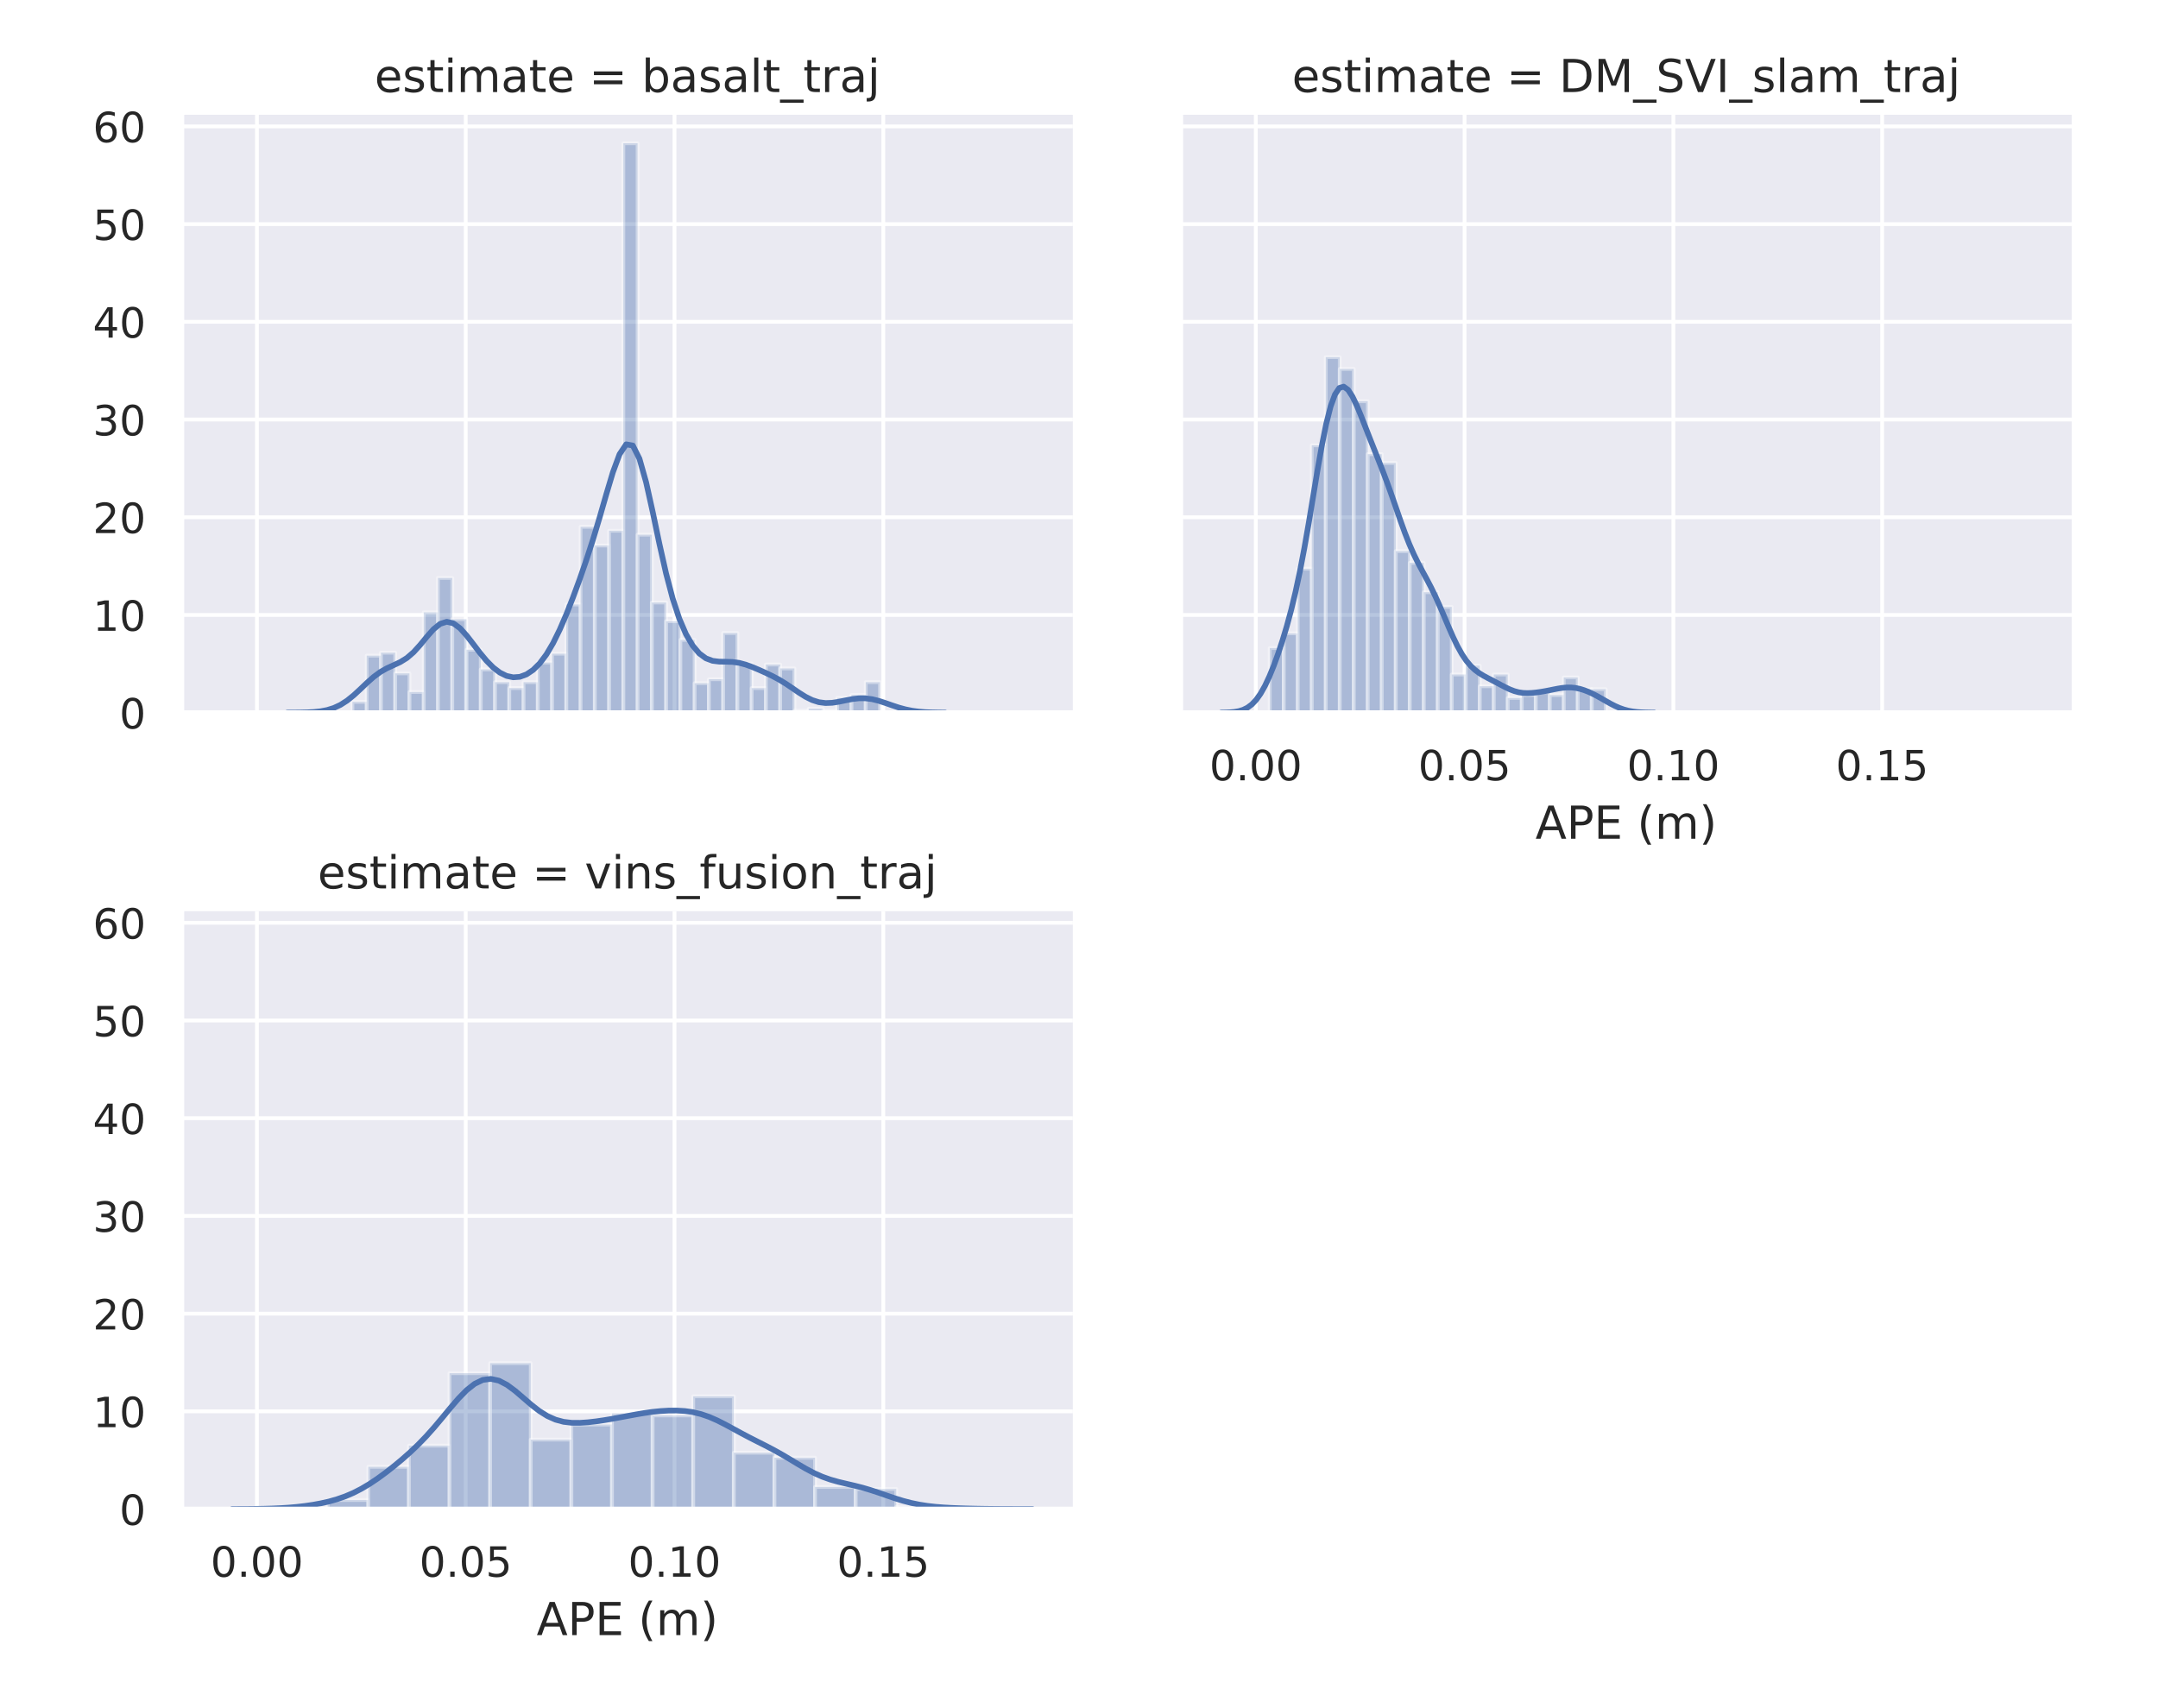<?xml version="1.0" encoding="utf-8" standalone="no"?>
<!DOCTYPE svg PUBLIC "-//W3C//DTD SVG 1.1//EN"
  "http://www.w3.org/Graphics/SVG/1.1/DTD/svg11.dtd">
<!-- Created with matplotlib (http://matplotlib.org/) -->
<svg height="450.72pt" version="1.1" viewBox="0 0 569.52 450.72" width="569.52pt" xmlns="http://www.w3.org/2000/svg" xmlns:xlink="http://www.w3.org/1999/xlink">
 <defs>
  <style type="text/css">
*{stroke-linecap:butt;stroke-linejoin:round;}
  </style>
 </defs>
 <g id="figure_1">
  <g id="patch_1">
   <path d="M 0 450.72 
L 569.52 450.72 
L 569.52 0 
L 0 0 
z
" style="fill:#ffffff;"/>
  </g>
  <g id="axes_1">
   <g id="patch_2">
    <path d="M 48.001 188.113 
L 283.132 188.113 
L 283.132 30.298 
L 48.001 30.298 
z
" style="fill:#eaeaf2;"/>
   </g>
   <g id="matplotlib.axis_1">
    <g id="xtick_1">
     <g id="line2d_1">
      <path clip-path="url(#p0b6e6f7be2)" d="M 67.809 188.113 
L 67.809 30.298 
" style="fill:none;stroke:#ffffff;stroke-linecap:round;"/>
     </g>
    </g>
    <g id="xtick_2">
     <g id="line2d_2">
      <path clip-path="url(#p0b6e6f7be2)" d="M 122.91 188.113 
L 122.91 30.298 
" style="fill:none;stroke:#ffffff;stroke-linecap:round;"/>
     </g>
    </g>
    <g id="xtick_3">
     <g id="line2d_3">
      <path clip-path="url(#p0b6e6f7be2)" d="M 178.011 188.113 
L 178.011 30.298 
" style="fill:none;stroke:#ffffff;stroke-linecap:round;"/>
     </g>
    </g>
    <g id="xtick_4">
     <g id="line2d_4">
      <path clip-path="url(#p0b6e6f7be2)" d="M 233.113 188.113 
L 233.113 30.298 
" style="fill:none;stroke:#ffffff;stroke-linecap:round;"/>
     </g>
    </g>
   </g>
   <g id="matplotlib.axis_2">
    <g id="ytick_1">
     <g id="line2d_5">
      <path clip-path="url(#p0b6e6f7be2)" d="M 48.001 188.113 
L 283.132 188.113 
" style="fill:none;stroke:#ffffff;stroke-linecap:round;"/>
     </g>
     <g id="text_1">
      <!-- 0 -->
      <defs>
       <path d="M 31.781 66.406 
Q 24.172 66.406 20.328 58.906 
Q 16.5 51.422 16.5 36.375 
Q 16.5 21.391 20.328 13.891 
Q 24.172 6.391 31.781 6.391 
Q 39.453 6.391 43.281 13.891 
Q 47.125 21.391 47.125 36.375 
Q 47.125 51.422 43.281 58.906 
Q 39.453 66.406 31.781 66.406 
z
M 31.781 74.219 
Q 44.047 74.219 50.516 64.516 
Q 56.984 54.828 56.984 36.375 
Q 56.984 17.969 50.516 8.266 
Q 44.047 -1.422 31.781 -1.422 
Q 19.531 -1.422 13.062 8.266 
Q 6.594 17.969 6.594 36.375 
Q 6.594 54.828 13.062 64.516 
Q 19.531 74.219 31.781 74.219 
z
" id="DejaVuSans-30"/>
      </defs>
      <g style="fill:#262626;" transform="translate(31.502 192.292)scale(0.11 -0.11)">
       <use xlink:href="#DejaVuSans-30"/>
      </g>
     </g>
    </g>
    <g id="ytick_2">
     <g id="line2d_6">
      <path clip-path="url(#p0b6e6f7be2)" d="M 48.001 162.321 
L 283.132 162.321 
" style="fill:none;stroke:#ffffff;stroke-linecap:round;"/>
     </g>
     <g id="text_2">
      <!-- 10 -->
      <defs>
       <path d="M 12.406 8.297 
L 28.516 8.297 
L 28.516 63.922 
L 10.984 60.406 
L 10.984 69.391 
L 28.422 72.906 
L 38.281 72.906 
L 38.281 8.297 
L 54.391 8.297 
L 54.391 0 
L 12.406 0 
z
" id="DejaVuSans-31"/>
      </defs>
      <g style="fill:#262626;" transform="translate(24.503 166.5)scale(0.11 -0.11)">
       <use xlink:href="#DejaVuSans-31"/>
       <use x="63.623" xlink:href="#DejaVuSans-30"/>
      </g>
     </g>
    </g>
    <g id="ytick_3">
     <g id="line2d_7">
      <path clip-path="url(#p0b6e6f7be2)" d="M 48.001 136.528 
L 283.132 136.528 
" style="fill:none;stroke:#ffffff;stroke-linecap:round;"/>
     </g>
     <g id="text_3">
      <!-- 20 -->
      <defs>
       <path d="M 19.188 8.297 
L 53.609 8.297 
L 53.609 0 
L 7.328 0 
L 7.328 8.297 
Q 12.938 14.109 22.625 23.891 
Q 32.328 33.688 34.812 36.531 
Q 39.547 41.844 41.422 45.531 
Q 43.312 49.219 43.312 52.781 
Q 43.312 58.594 39.234 62.25 
Q 35.156 65.922 28.609 65.922 
Q 23.969 65.922 18.812 64.312 
Q 13.672 62.703 7.812 59.422 
L 7.812 69.391 
Q 13.766 71.781 18.938 73 
Q 24.125 74.219 28.422 74.219 
Q 39.75 74.219 46.484 68.547 
Q 53.219 62.891 53.219 53.422 
Q 53.219 48.922 51.531 44.891 
Q 49.859 40.875 45.406 35.406 
Q 44.188 33.984 37.641 27.219 
Q 31.109 20.453 19.188 8.297 
z
" id="DejaVuSans-32"/>
      </defs>
      <g style="fill:#262626;" transform="translate(24.503 140.707)scale(0.11 -0.11)">
       <use xlink:href="#DejaVuSans-32"/>
       <use x="63.623" xlink:href="#DejaVuSans-30"/>
      </g>
     </g>
    </g>
    <g id="ytick_4">
     <g id="line2d_8">
      <path clip-path="url(#p0b6e6f7be2)" d="M 48.001 110.736 
L 283.132 110.736 
" style="fill:none;stroke:#ffffff;stroke-linecap:round;"/>
     </g>
     <g id="text_4">
      <!-- 30 -->
      <defs>
       <path d="M 40.578 39.312 
Q 47.656 37.797 51.625 33 
Q 55.609 28.219 55.609 21.188 
Q 55.609 10.406 48.188 4.484 
Q 40.766 -1.422 27.094 -1.422 
Q 22.516 -1.422 17.656 -0.516 
Q 12.797 0.391 7.625 2.203 
L 7.625 11.719 
Q 11.719 9.328 16.594 8.109 
Q 21.484 6.891 26.812 6.891 
Q 36.078 6.891 40.938 10.547 
Q 45.797 14.203 45.797 21.188 
Q 45.797 27.641 41.281 31.266 
Q 36.766 34.906 28.719 34.906 
L 20.219 34.906 
L 20.219 43.016 
L 29.109 43.016 
Q 36.375 43.016 40.234 45.922 
Q 44.094 48.828 44.094 54.297 
Q 44.094 59.906 40.109 62.906 
Q 36.141 65.922 28.719 65.922 
Q 24.656 65.922 20.016 65.031 
Q 15.375 64.156 9.812 62.312 
L 9.812 71.094 
Q 15.438 72.656 20.344 73.438 
Q 25.25 74.219 29.594 74.219 
Q 40.828 74.219 47.359 69.109 
Q 53.906 64.016 53.906 55.328 
Q 53.906 49.266 50.438 45.094 
Q 46.969 40.922 40.578 39.312 
z
" id="DejaVuSans-33"/>
      </defs>
      <g style="fill:#262626;" transform="translate(24.503 114.915)scale(0.11 -0.11)">
       <use xlink:href="#DejaVuSans-33"/>
       <use x="63.623" xlink:href="#DejaVuSans-30"/>
      </g>
     </g>
    </g>
    <g id="ytick_5">
     <g id="line2d_9">
      <path clip-path="url(#p0b6e6f7be2)" d="M 48.001 84.943 
L 283.132 84.943 
" style="fill:none;stroke:#ffffff;stroke-linecap:round;"/>
     </g>
     <g id="text_5">
      <!-- 40 -->
      <defs>
       <path d="M 37.797 64.312 
L 12.891 25.391 
L 37.797 25.391 
z
M 35.203 72.906 
L 47.609 72.906 
L 47.609 25.391 
L 58.016 25.391 
L 58.016 17.188 
L 47.609 17.188 
L 47.609 0 
L 37.797 0 
L 37.797 17.188 
L 4.891 17.188 
L 4.891 26.703 
z
" id="DejaVuSans-34"/>
      </defs>
      <g style="fill:#262626;" transform="translate(24.503 89.122)scale(0.11 -0.11)">
       <use xlink:href="#DejaVuSans-34"/>
       <use x="63.623" xlink:href="#DejaVuSans-30"/>
      </g>
     </g>
    </g>
    <g id="ytick_6">
     <g id="line2d_10">
      <path clip-path="url(#p0b6e6f7be2)" d="M 48.001 59.151 
L 283.132 59.151 
" style="fill:none;stroke:#ffffff;stroke-linecap:round;"/>
     </g>
     <g id="text_6">
      <!-- 50 -->
      <defs>
       <path d="M 10.797 72.906 
L 49.516 72.906 
L 49.516 64.594 
L 19.828 64.594 
L 19.828 46.734 
Q 21.969 47.469 24.109 47.828 
Q 26.266 48.188 28.422 48.188 
Q 40.625 48.188 47.75 41.5 
Q 54.891 34.812 54.891 23.391 
Q 54.891 11.625 47.562 5.094 
Q 40.234 -1.422 26.906 -1.422 
Q 22.312 -1.422 17.547 -0.641 
Q 12.797 0.141 7.719 1.703 
L 7.719 11.625 
Q 12.109 9.234 16.797 8.062 
Q 21.484 6.891 26.703 6.891 
Q 35.156 6.891 40.078 11.328 
Q 45.016 15.766 45.016 23.391 
Q 45.016 31 40.078 35.438 
Q 35.156 39.891 26.703 39.891 
Q 22.75 39.891 18.812 39.016 
Q 14.891 38.141 10.797 36.281 
z
" id="DejaVuSans-35"/>
      </defs>
      <g style="fill:#262626;" transform="translate(24.503 63.33)scale(0.11 -0.11)">
       <use xlink:href="#DejaVuSans-35"/>
       <use x="63.623" xlink:href="#DejaVuSans-30"/>
      </g>
     </g>
    </g>
    <g id="ytick_7">
     <g id="line2d_11">
      <path clip-path="url(#p0b6e6f7be2)" d="M 48.001 33.358 
L 283.132 33.358 
" style="fill:none;stroke:#ffffff;stroke-linecap:round;"/>
     </g>
     <g id="text_7">
      <!-- 60 -->
      <defs>
       <path d="M 33.016 40.375 
Q 26.375 40.375 22.484 35.828 
Q 18.609 31.297 18.609 23.391 
Q 18.609 15.531 22.484 10.953 
Q 26.375 6.391 33.016 6.391 
Q 39.656 6.391 43.531 10.953 
Q 47.406 15.531 47.406 23.391 
Q 47.406 31.297 43.531 35.828 
Q 39.656 40.375 33.016 40.375 
z
M 52.594 71.297 
L 52.594 62.312 
Q 48.875 64.062 45.094 64.984 
Q 41.312 65.922 37.594 65.922 
Q 27.828 65.922 22.672 59.328 
Q 17.531 52.734 16.797 39.406 
Q 19.672 43.656 24.016 45.922 
Q 28.375 48.188 33.594 48.188 
Q 44.578 48.188 50.953 41.516 
Q 57.328 34.859 57.328 23.391 
Q 57.328 12.156 50.688 5.359 
Q 44.047 -1.422 33.016 -1.422 
Q 20.359 -1.422 13.672 8.266 
Q 6.984 17.969 6.984 36.375 
Q 6.984 53.656 15.188 63.938 
Q 23.391 74.219 37.203 74.219 
Q 40.922 74.219 44.703 73.484 
Q 48.484 72.75 52.594 71.297 
z
" id="DejaVuSans-36"/>
      </defs>
      <g style="fill:#262626;" transform="translate(24.503 37.537)scale(0.11 -0.11)">
       <use xlink:href="#DejaVuSans-36"/>
       <use x="63.623" xlink:href="#DejaVuSans-30"/>
      </g>
     </g>
    </g>
   </g>
   <g id="patch_3">
    <path clip-path="url(#p0b6e6f7be2)" d="M 93.011 188.113 
L 96.774 188.113 
L 96.774 185.258 
L 93.011 185.258 
z
" style="fill:#4c72b0;opacity:0.4;stroke:#ffffff;stroke-linejoin:miter;"/>
   </g>
   <g id="patch_4">
    <path clip-path="url(#p0b6e6f7be2)" d="M 96.774 188.113 
L 100.537 188.113 
L 100.537 173.057 
L 96.774 173.057 
z
" style="fill:#4c72b0;opacity:0.4;stroke:#ffffff;stroke-linejoin:miter;"/>
   </g>
   <g id="patch_5">
    <path clip-path="url(#p0b6e6f7be2)" d="M 100.537 188.113 
L 104.3 188.113 
L 104.3 172.278 
L 100.537 172.278 
z
" style="fill:#4c72b0;opacity:0.4;stroke:#ffffff;stroke-linejoin:miter;"/>
   </g>
   <g id="patch_6">
    <path clip-path="url(#p0b6e6f7be2)" d="M 104.3 188.113 
L 108.063 188.113 
L 108.063 177.73 
L 104.3 177.73 
z
" style="fill:#4c72b0;opacity:0.4;stroke:#ffffff;stroke-linejoin:miter;"/>
   </g>
   <g id="patch_7">
    <path clip-path="url(#p0b6e6f7be2)" d="M 108.063 188.113 
L 111.825 188.113 
L 111.825 182.662 
L 108.063 182.662 
z
" style="fill:#4c72b0;opacity:0.4;stroke:#ffffff;stroke-linejoin:miter;"/>
   </g>
   <g id="patch_8">
    <path clip-path="url(#p0b6e6f7be2)" d="M 111.825 188.113 
L 115.588 188.113 
L 115.588 161.635 
L 111.825 161.635 
z
" style="fill:#4c72b0;opacity:0.4;stroke:#ffffff;stroke-linejoin:miter;"/>
   </g>
   <g id="patch_9">
    <path clip-path="url(#p0b6e6f7be2)" d="M 115.588 188.113 
L 119.351 188.113 
L 119.351 152.55 
L 115.588 152.55 
z
" style="fill:#4c72b0;opacity:0.4;stroke:#ffffff;stroke-linejoin:miter;"/>
   </g>
   <g id="patch_10">
    <path clip-path="url(#p0b6e6f7be2)" d="M 119.351 188.113 
L 123.114 188.113 
L 123.114 163.452 
L 119.351 163.452 
z
" style="fill:#4c72b0;opacity:0.4;stroke:#ffffff;stroke-linejoin:miter;"/>
   </g>
   <g id="patch_11">
    <path clip-path="url(#p0b6e6f7be2)" d="M 123.114 188.113 
L 126.877 188.113 
L 126.877 171.5 
L 123.114 171.5 
z
" style="fill:#4c72b0;opacity:0.4;stroke:#ffffff;stroke-linejoin:miter;"/>
   </g>
   <g id="patch_12">
    <path clip-path="url(#p0b6e6f7be2)" d="M 126.877 188.113 
L 130.639 188.113 
L 130.639 176.691 
L 126.877 176.691 
z
" style="fill:#4c72b0;opacity:0.4;stroke:#ffffff;stroke-linejoin:miter;"/>
   </g>
   <g id="patch_13">
    <path clip-path="url(#p0b6e6f7be2)" d="M 130.639 188.113 
L 134.402 188.113 
L 134.402 180.066 
L 130.639 180.066 
z
" style="fill:#4c72b0;opacity:0.4;stroke:#ffffff;stroke-linejoin:miter;"/>
   </g>
   <g id="patch_14">
    <path clip-path="url(#p0b6e6f7be2)" d="M 134.402 188.113 
L 138.165 188.113 
L 138.165 181.623 
L 134.402 181.623 
z
" style="fill:#4c72b0;opacity:0.4;stroke:#ffffff;stroke-linejoin:miter;"/>
   </g>
   <g id="patch_15">
    <path clip-path="url(#p0b6e6f7be2)" d="M 138.165 188.113 
L 141.928 188.113 
L 141.928 180.066 
L 138.165 180.066 
z
" style="fill:#4c72b0;opacity:0.4;stroke:#ffffff;stroke-linejoin:miter;"/>
   </g>
   <g id="patch_16">
    <path clip-path="url(#p0b6e6f7be2)" d="M 141.928 188.113 
L 145.691 188.113 
L 145.691 174.874 
L 141.928 174.874 
z
" style="fill:#4c72b0;opacity:0.4;stroke:#ffffff;stroke-linejoin:miter;"/>
   </g>
   <g id="patch_17">
    <path clip-path="url(#p0b6e6f7be2)" d="M 145.691 188.113 
L 149.453 188.113 
L 149.453 172.538 
L 145.691 172.538 
z
" style="fill:#4c72b0;opacity:0.4;stroke:#ffffff;stroke-linejoin:miter;"/>
   </g>
   <g id="patch_18">
    <path clip-path="url(#p0b6e6f7be2)" d="M 149.453 188.113 
L 153.216 188.113 
L 153.216 159.559 
L 149.453 159.559 
z
" style="fill:#4c72b0;opacity:0.4;stroke:#ffffff;stroke-linejoin:miter;"/>
   </g>
   <g id="patch_19">
    <path clip-path="url(#p0b6e6f7be2)" d="M 153.216 188.113 
L 156.979 188.113 
L 156.979 139.051 
L 153.216 139.051 
z
" style="fill:#4c72b0;opacity:0.4;stroke:#ffffff;stroke-linejoin:miter;"/>
   </g>
   <g id="patch_20">
    <path clip-path="url(#p0b6e6f7be2)" d="M 156.979 188.113 
L 160.742 188.113 
L 160.742 143.984 
L 156.979 143.984 
z
" style="fill:#4c72b0;opacity:0.4;stroke:#ffffff;stroke-linejoin:miter;"/>
   </g>
   <g id="patch_21">
    <path clip-path="url(#p0b6e6f7be2)" d="M 160.742 188.113 
L 164.505 188.113 
L 164.505 140.09 
L 160.742 140.09 
z
" style="fill:#4c72b0;opacity:0.4;stroke:#ffffff;stroke-linejoin:miter;"/>
   </g>
   <g id="patch_22">
    <path clip-path="url(#p0b6e6f7be2)" d="M 164.505 188.113 
L 168.267 188.113 
L 168.267 37.813 
L 164.505 37.813 
z
" style="fill:#4c72b0;opacity:0.4;stroke:#ffffff;stroke-linejoin:miter;"/>
   </g>
   <g id="patch_23">
    <path clip-path="url(#p0b6e6f7be2)" d="M 168.267 188.113 
L 172.03 188.113 
L 172.03 141.128 
L 168.267 141.128 
z
" style="fill:#4c72b0;opacity:0.4;stroke:#ffffff;stroke-linejoin:miter;"/>
   </g>
   <g id="patch_24">
    <path clip-path="url(#p0b6e6f7be2)" d="M 172.03 188.113 
L 175.793 188.113 
L 175.793 159.039 
L 172.03 159.039 
z
" style="fill:#4c72b0;opacity:0.4;stroke:#ffffff;stroke-linejoin:miter;"/>
   </g>
   <g id="patch_25">
    <path clip-path="url(#p0b6e6f7be2)" d="M 175.793 188.113 
L 179.556 188.113 
L 179.556 163.972 
L 175.793 163.972 
z
" style="fill:#4c72b0;opacity:0.4;stroke:#ffffff;stroke-linejoin:miter;"/>
   </g>
   <g id="patch_26">
    <path clip-path="url(#p0b6e6f7be2)" d="M 179.556 188.113 
L 183.319 188.113 
L 183.319 168.904 
L 179.556 168.904 
z
" style="fill:#4c72b0;opacity:0.4;stroke:#ffffff;stroke-linejoin:miter;"/>
   </g>
   <g id="patch_27">
    <path clip-path="url(#p0b6e6f7be2)" d="M 183.319 188.113 
L 187.082 188.113 
L 187.082 180.325 
L 183.319 180.325 
z
" style="fill:#4c72b0;opacity:0.4;stroke:#ffffff;stroke-linejoin:miter;"/>
   </g>
   <g id="patch_28">
    <path clip-path="url(#p0b6e6f7be2)" d="M 187.082 188.113 
L 190.844 188.113 
L 190.844 179.287 
L 187.082 179.287 
z
" style="fill:#4c72b0;opacity:0.4;stroke:#ffffff;stroke-linejoin:miter;"/>
   </g>
   <g id="patch_29">
    <path clip-path="url(#p0b6e6f7be2)" d="M 190.844 188.113 
L 194.607 188.113 
L 194.607 167.087 
L 190.844 167.087 
z
" style="fill:#4c72b0;opacity:0.4;stroke:#ffffff;stroke-linejoin:miter;"/>
   </g>
   <g id="patch_30">
    <path clip-path="url(#p0b6e6f7be2)" d="M 194.607 188.113 
L 198.37 188.113 
L 198.37 175.134 
L 194.607 175.134 
z
" style="fill:#4c72b0;opacity:0.4;stroke:#ffffff;stroke-linejoin:miter;"/>
   </g>
   <g id="patch_31">
    <path clip-path="url(#p0b6e6f7be2)" d="M 198.37 188.113 
L 202.133 188.113 
L 202.133 181.623 
L 198.37 181.623 
z
" style="fill:#4c72b0;opacity:0.4;stroke:#ffffff;stroke-linejoin:miter;"/>
   </g>
   <g id="patch_32">
    <path clip-path="url(#p0b6e6f7be2)" d="M 202.133 188.113 
L 205.896 188.113 
L 205.896 175.393 
L 202.133 175.393 
z
" style="fill:#4c72b0;opacity:0.4;stroke:#ffffff;stroke-linejoin:miter;"/>
   </g>
   <g id="patch_33">
    <path clip-path="url(#p0b6e6f7be2)" d="M 205.896 188.113 
L 209.658 188.113 
L 209.658 176.432 
L 205.896 176.432 
z
" style="fill:#4c72b0;opacity:0.4;stroke:#ffffff;stroke-linejoin:miter;"/>
   </g>
   <g id="patch_34">
    <path clip-path="url(#p0b6e6f7be2)" d="M 209.658 188.113 
L 213.421 188.113 
L 213.421 187.594 
L 209.658 187.594 
z
" style="fill:#4c72b0;opacity:0.4;stroke:#ffffff;stroke-linejoin:miter;"/>
   </g>
   <g id="patch_35">
    <path clip-path="url(#p0b6e6f7be2)" d="M 213.421 188.113 
L 217.184 188.113 
L 217.184 187.075 
L 213.421 187.075 
z
" style="fill:#4c72b0;opacity:0.4;stroke:#ffffff;stroke-linejoin:miter;"/>
   </g>
   <g id="patch_36">
    <path clip-path="url(#p0b6e6f7be2)" d="M 217.184 188.113 
L 220.947 188.113 
L 220.947 187.594 
L 217.184 187.594 
z
" style="fill:#4c72b0;opacity:0.4;stroke:#ffffff;stroke-linejoin:miter;"/>
   </g>
   <g id="patch_37">
    <path clip-path="url(#p0b6e6f7be2)" d="M 220.947 188.113 
L 224.71 188.113 
L 224.71 184.219 
L 220.947 184.219 
z
" style="fill:#4c72b0;opacity:0.4;stroke:#ffffff;stroke-linejoin:miter;"/>
   </g>
   <g id="patch_38">
    <path clip-path="url(#p0b6e6f7be2)" d="M 224.71 188.113 
L 228.472 188.113 
L 228.472 183.44 
L 224.71 183.44 
z
" style="fill:#4c72b0;opacity:0.4;stroke:#ffffff;stroke-linejoin:miter;"/>
   </g>
   <g id="patch_39">
    <path clip-path="url(#p0b6e6f7be2)" d="M 228.472 188.113 
L 232.235 188.113 
L 232.235 180.066 
L 228.472 180.066 
z
" style="fill:#4c72b0;opacity:0.4;stroke:#ffffff;stroke-linejoin:miter;"/>
   </g>
   <g id="line2d_12">
    <path clip-path="url(#p0b6e6f7be2)" d="M 75.818 188.108 
L 77.572 188.1 
L 79.325 188.079 
L 81.079 188.031 
L 82.832 187.933 
L 84.586 187.745 
L 86.34 187.412 
L 88.093 186.869 
L 89.847 186.054 
L 91.601 184.93 
L 93.354 183.515 
L 95.108 181.895 
L 96.862 180.22 
L 98.615 178.667 
L 100.369 177.375 
L 102.123 176.379 
L 103.876 175.58 
L 105.63 174.761 
L 107.383 173.678 
L 109.137 172.163 
L 110.891 170.226 
L 112.644 168.083 
L 114.398 166.1 
L 116.152 164.677 
L 117.905 164.116 
L 119.659 164.531 
L 121.413 165.83 
L 123.166 167.769 
L 124.92 170.037 
L 126.674 172.339 
L 128.427 174.445 
L 130.181 176.207 
L 131.934 177.541 
L 133.688 178.405 
L 135.442 178.778 
L 137.195 178.65 
L 138.949 178.007 
L 140.703 176.828 
L 142.456 175.082 
L 144.21 172.733 
L 145.964 169.765 
L 147.717 166.204 
L 149.471 162.136 
L 151.225 157.674 
L 152.978 152.912 
L 154.732 147.857 
L 156.485 142.442 
L 158.239 136.615 
L 159.993 130.522 
L 161.746 124.664 
L 163.5 119.908 
L 165.254 117.28 
L 167.007 117.593 
L 168.761 121.087 
L 170.515 127.291 
L 172.268 135.176 
L 174.022 143.527 
L 175.776 151.328 
L 177.529 157.983 
L 179.283 163.309 
L 181.037 167.388 
L 182.79 170.391 
L 184.544 172.474 
L 186.297 173.769 
L 188.051 174.425 
L 189.805 174.643 
L 191.558 174.666 
L 193.312 174.722 
L 195.066 174.964 
L 196.819 175.431 
L 198.573 176.074 
L 200.327 176.814 
L 202.08 177.6 
L 203.834 178.438 
L 205.588 179.374 
L 207.341 180.441 
L 209.095 181.619 
L 210.848 182.821 
L 212.602 183.92 
L 214.356 184.79 
L 216.109 185.347 
L 217.863 185.572 
L 219.617 185.505 
L 221.37 185.234 
L 223.124 184.871 
L 224.878 184.534 
L 226.631 184.326 
L 228.385 184.322 
L 230.139 184.549 
L 231.892 184.981 
L 233.646 185.551 
L 235.399 186.168 
L 237.153 186.748 
L 238.907 187.228 
L 240.66 187.585 
L 242.414 187.823 
L 244.168 187.967 
L 245.921 188.045 
L 247.675 188.084 
L 249.429 188.102 
" style="fill:none;stroke:#4c72b0;stroke-linecap:round;stroke-width:1.5;"/>
   </g>
   <g id="patch_40">
    <path d="M 48.001 188.113 
L 48.001 30.298 
" style="fill:none;stroke:#ffffff;stroke-linecap:square;stroke-linejoin:miter;stroke-width:1.25;"/>
   </g>
   <g id="patch_41">
    <path d="M 48.001 188.113 
L 283.132 188.113 
" style="fill:none;stroke:#ffffff;stroke-linecap:square;stroke-linejoin:miter;stroke-width:1.25;"/>
   </g>
   <g id="text_8">
    <!-- estimate = basalt_traj -->
    <defs>
     <path d="M 56.203 29.594 
L 56.203 25.203 
L 14.891 25.203 
Q 15.484 15.922 20.484 11.062 
Q 25.484 6.203 34.422 6.203 
Q 39.594 6.203 44.453 7.469 
Q 49.312 8.734 54.109 11.281 
L 54.109 2.781 
Q 49.266 0.734 44.188 -0.344 
Q 39.109 -1.422 33.891 -1.422 
Q 20.797 -1.422 13.156 6.188 
Q 5.516 13.812 5.516 26.812 
Q 5.516 40.234 12.766 48.109 
Q 20.016 56 32.328 56 
Q 43.359 56 49.781 48.891 
Q 56.203 41.797 56.203 29.594 
z
M 47.219 32.234 
Q 47.125 39.594 43.094 43.984 
Q 39.062 48.391 32.422 48.391 
Q 24.906 48.391 20.391 44.141 
Q 15.875 39.891 15.188 32.172 
z
" id="DejaVuSans-65"/>
     <path d="M 44.281 53.078 
L 44.281 44.578 
Q 40.484 46.531 36.375 47.5 
Q 32.281 48.484 27.875 48.484 
Q 21.188 48.484 17.844 46.438 
Q 14.5 44.391 14.5 40.281 
Q 14.5 37.156 16.891 35.375 
Q 19.281 33.594 26.516 31.984 
L 29.594 31.297 
Q 39.156 29.25 43.188 25.516 
Q 47.219 21.781 47.219 15.094 
Q 47.219 7.469 41.188 3.016 
Q 35.156 -1.422 24.609 -1.422 
Q 20.219 -1.422 15.453 -0.562 
Q 10.688 0.297 5.422 2 
L 5.422 11.281 
Q 10.406 8.688 15.234 7.391 
Q 20.062 6.109 24.812 6.109 
Q 31.156 6.109 34.562 8.281 
Q 37.984 10.453 37.984 14.406 
Q 37.984 18.062 35.516 20.016 
Q 33.062 21.969 24.703 23.781 
L 21.578 24.516 
Q 13.234 26.266 9.516 29.906 
Q 5.812 33.547 5.812 39.891 
Q 5.812 47.609 11.281 51.797 
Q 16.75 56 26.812 56 
Q 31.781 56 36.172 55.266 
Q 40.578 54.547 44.281 53.078 
z
" id="DejaVuSans-73"/>
     <path d="M 18.312 70.219 
L 18.312 54.688 
L 36.812 54.688 
L 36.812 47.703 
L 18.312 47.703 
L 18.312 18.016 
Q 18.312 11.328 20.141 9.422 
Q 21.969 7.516 27.594 7.516 
L 36.812 7.516 
L 36.812 0 
L 27.594 0 
Q 17.188 0 13.234 3.875 
Q 9.281 7.766 9.281 18.016 
L 9.281 47.703 
L 2.688 47.703 
L 2.688 54.688 
L 9.281 54.688 
L 9.281 70.219 
z
" id="DejaVuSans-74"/>
     <path d="M 9.422 54.688 
L 18.406 54.688 
L 18.406 0 
L 9.422 0 
z
M 9.422 75.984 
L 18.406 75.984 
L 18.406 64.594 
L 9.422 64.594 
z
" id="DejaVuSans-69"/>
     <path d="M 52 44.188 
Q 55.375 50.25 60.062 53.125 
Q 64.75 56 71.094 56 
Q 79.641 56 84.281 50.016 
Q 88.922 44.047 88.922 33.016 
L 88.922 0 
L 79.891 0 
L 79.891 32.719 
Q 79.891 40.578 77.094 44.375 
Q 74.312 48.188 68.609 48.188 
Q 61.625 48.188 57.562 43.547 
Q 53.516 38.922 53.516 30.906 
L 53.516 0 
L 44.484 0 
L 44.484 32.719 
Q 44.484 40.625 41.703 44.406 
Q 38.922 48.188 33.109 48.188 
Q 26.219 48.188 22.156 43.531 
Q 18.109 38.875 18.109 30.906 
L 18.109 0 
L 9.078 0 
L 9.078 54.688 
L 18.109 54.688 
L 18.109 46.188 
Q 21.188 51.219 25.484 53.609 
Q 29.781 56 35.688 56 
Q 41.656 56 45.828 52.969 
Q 50 49.953 52 44.188 
z
" id="DejaVuSans-6d"/>
     <path d="M 34.281 27.484 
Q 23.391 27.484 19.188 25 
Q 14.984 22.516 14.984 16.5 
Q 14.984 11.719 18.141 8.906 
Q 21.297 6.109 26.703 6.109 
Q 34.188 6.109 38.703 11.406 
Q 43.219 16.703 43.219 25.484 
L 43.219 27.484 
z
M 52.203 31.203 
L 52.203 0 
L 43.219 0 
L 43.219 8.297 
Q 40.141 3.328 35.547 0.953 
Q 30.953 -1.422 24.312 -1.422 
Q 15.922 -1.422 10.953 3.297 
Q 6 8.016 6 15.922 
Q 6 25.141 12.172 29.828 
Q 18.359 34.516 30.609 34.516 
L 43.219 34.516 
L 43.219 35.406 
Q 43.219 41.609 39.141 45 
Q 35.062 48.391 27.688 48.391 
Q 23 48.391 18.547 47.266 
Q 14.109 46.141 10.016 43.891 
L 10.016 52.203 
Q 14.938 54.109 19.578 55.047 
Q 24.219 56 28.609 56 
Q 40.484 56 46.344 49.844 
Q 52.203 43.703 52.203 31.203 
z
" id="DejaVuSans-61"/>
     <path id="DejaVuSans-20"/>
     <path d="M 10.594 45.406 
L 73.188 45.406 
L 73.188 37.203 
L 10.594 37.203 
z
M 10.594 25.484 
L 73.188 25.484 
L 73.188 17.188 
L 10.594 17.188 
z
" id="DejaVuSans-3d"/>
     <path d="M 48.688 27.297 
Q 48.688 37.203 44.609 42.844 
Q 40.531 48.484 33.406 48.484 
Q 26.266 48.484 22.188 42.844 
Q 18.109 37.203 18.109 27.297 
Q 18.109 17.391 22.188 11.75 
Q 26.266 6.109 33.406 6.109 
Q 40.531 6.109 44.609 11.75 
Q 48.688 17.391 48.688 27.297 
z
M 18.109 46.391 
Q 20.953 51.266 25.266 53.625 
Q 29.594 56 35.594 56 
Q 45.562 56 51.781 48.094 
Q 58.016 40.188 58.016 27.297 
Q 58.016 14.406 51.781 6.484 
Q 45.562 -1.422 35.594 -1.422 
Q 29.594 -1.422 25.266 0.953 
Q 20.953 3.328 18.109 8.203 
L 18.109 0 
L 9.078 0 
L 9.078 75.984 
L 18.109 75.984 
z
" id="DejaVuSans-62"/>
     <path d="M 9.422 75.984 
L 18.406 75.984 
L 18.406 0 
L 9.422 0 
z
" id="DejaVuSans-6c"/>
     <path d="M 50.984 -16.609 
L 50.984 -23.578 
L -0.984 -23.578 
L -0.984 -16.609 
z
" id="DejaVuSans-5f"/>
     <path d="M 41.109 46.297 
Q 39.594 47.172 37.812 47.578 
Q 36.031 48 33.891 48 
Q 26.266 48 22.188 43.047 
Q 18.109 38.094 18.109 28.812 
L 18.109 0 
L 9.078 0 
L 9.078 54.688 
L 18.109 54.688 
L 18.109 46.188 
Q 20.953 51.172 25.484 53.578 
Q 30.031 56 36.531 56 
Q 37.453 56 38.578 55.875 
Q 39.703 55.766 41.062 55.516 
z
" id="DejaVuSans-72"/>
     <path d="M 9.422 54.688 
L 18.406 54.688 
L 18.406 -0.984 
Q 18.406 -11.422 14.422 -16.109 
Q 10.453 -20.797 1.609 -20.797 
L -1.812 -20.797 
L -1.812 -13.188 
L 0.594 -13.188 
Q 5.719 -13.188 7.562 -10.812 
Q 9.422 -8.453 9.422 -0.984 
z
M 9.422 75.984 
L 18.406 75.984 
L 18.406 64.594 
L 9.422 64.594 
z
" id="DejaVuSans-6a"/>
    </defs>
    <g style="fill:#262626;" transform="translate(98.853 24.298)scale(0.12 -0.12)">
     <use xlink:href="#DejaVuSans-65"/>
     <use x="61.523" xlink:href="#DejaVuSans-73"/>
     <use x="113.623" xlink:href="#DejaVuSans-74"/>
     <use x="152.832" xlink:href="#DejaVuSans-69"/>
     <use x="180.615" xlink:href="#DejaVuSans-6d"/>
     <use x="278.027" xlink:href="#DejaVuSans-61"/>
     <use x="339.307" xlink:href="#DejaVuSans-74"/>
     <use x="378.516" xlink:href="#DejaVuSans-65"/>
     <use x="440.039" xlink:href="#DejaVuSans-20"/>
     <use x="471.826" xlink:href="#DejaVuSans-3d"/>
     <use x="555.615" xlink:href="#DejaVuSans-20"/>
     <use x="587.402" xlink:href="#DejaVuSans-62"/>
     <use x="650.879" xlink:href="#DejaVuSans-61"/>
     <use x="712.158" xlink:href="#DejaVuSans-73"/>
     <use x="764.258" xlink:href="#DejaVuSans-61"/>
     <use x="825.537" xlink:href="#DejaVuSans-6c"/>
     <use x="853.32" xlink:href="#DejaVuSans-74"/>
     <use x="892.529" xlink:href="#DejaVuSans-5f"/>
     <use x="942.529" xlink:href="#DejaVuSans-74"/>
     <use x="981.738" xlink:href="#DejaVuSans-72"/>
     <use x="1022.852" xlink:href="#DejaVuSans-61"/>
     <use x="1084.131" xlink:href="#DejaVuSans-6a"/>
    </g>
   </g>
  </g>
  <g id="axes_2">
   <g id="patch_42">
    <path d="M 311.608 188.113 
L 546.739 188.113 
L 546.739 30.298 
L 311.608 30.298 
z
" style="fill:#eaeaf2;"/>
   </g>
   <g id="matplotlib.axis_3">
    <g id="xtick_5">
     <g id="line2d_13">
      <path clip-path="url(#p131cea7285)" d="M 331.416 188.113 
L 331.416 30.298 
" style="fill:none;stroke:#ffffff;stroke-linecap:round;"/>
     </g>
     <g id="text_9">
      <!-- 0.00 -->
      <defs>
       <path d="M 10.688 12.406 
L 21 12.406 
L 21 0 
L 10.688 0 
z
" id="DejaVuSans-2e"/>
      </defs>
      <g style="fill:#262626;" transform="translate(319.17 205.971)scale(0.11 -0.11)">
       <use xlink:href="#DejaVuSans-30"/>
       <use x="63.623" xlink:href="#DejaVuSans-2e"/>
       <use x="95.41" xlink:href="#DejaVuSans-30"/>
       <use x="159.033" xlink:href="#DejaVuSans-30"/>
      </g>
     </g>
    </g>
    <g id="xtick_6">
     <g id="line2d_14">
      <path clip-path="url(#p131cea7285)" d="M 386.518 188.113 
L 386.518 30.298 
" style="fill:none;stroke:#ffffff;stroke-linecap:round;"/>
     </g>
     <g id="text_10">
      <!-- 0.05 -->
      <g style="fill:#262626;" transform="translate(374.271 205.971)scale(0.11 -0.11)">
       <use xlink:href="#DejaVuSans-30"/>
       <use x="63.623" xlink:href="#DejaVuSans-2e"/>
       <use x="95.41" xlink:href="#DejaVuSans-30"/>
       <use x="159.033" xlink:href="#DejaVuSans-35"/>
      </g>
     </g>
    </g>
    <g id="xtick_7">
     <g id="line2d_15">
      <path clip-path="url(#p131cea7285)" d="M 441.619 188.113 
L 441.619 30.298 
" style="fill:none;stroke:#ffffff;stroke-linecap:round;"/>
     </g>
     <g id="text_11">
      <!-- 0.10 -->
      <g style="fill:#262626;" transform="translate(429.373 205.971)scale(0.11 -0.11)">
       <use xlink:href="#DejaVuSans-30"/>
       <use x="63.623" xlink:href="#DejaVuSans-2e"/>
       <use x="95.41" xlink:href="#DejaVuSans-31"/>
       <use x="159.033" xlink:href="#DejaVuSans-30"/>
      </g>
     </g>
    </g>
    <g id="xtick_8">
     <g id="line2d_16">
      <path clip-path="url(#p131cea7285)" d="M 496.72 188.113 
L 496.72 30.298 
" style="fill:none;stroke:#ffffff;stroke-linecap:round;"/>
     </g>
     <g id="text_12">
      <!-- 0.15 -->
      <g style="fill:#262626;" transform="translate(484.474 205.971)scale(0.11 -0.11)">
       <use xlink:href="#DejaVuSans-30"/>
       <use x="63.623" xlink:href="#DejaVuSans-2e"/>
       <use x="95.41" xlink:href="#DejaVuSans-31"/>
       <use x="159.033" xlink:href="#DejaVuSans-35"/>
      </g>
     </g>
    </g>
    <g id="text_13">
     <!-- APE (m) -->
     <defs>
      <path d="M 34.188 63.188 
L 20.797 26.906 
L 47.609 26.906 
z
M 28.609 72.906 
L 39.797 72.906 
L 67.578 0 
L 57.328 0 
L 50.688 18.703 
L 17.828 18.703 
L 11.188 0 
L 0.781 0 
z
" id="DejaVuSans-41"/>
      <path d="M 19.672 64.797 
L 19.672 37.406 
L 32.078 37.406 
Q 38.969 37.406 42.719 40.969 
Q 46.484 44.531 46.484 51.125 
Q 46.484 57.672 42.719 61.234 
Q 38.969 64.797 32.078 64.797 
z
M 9.812 72.906 
L 32.078 72.906 
Q 44.344 72.906 50.609 67.359 
Q 56.891 61.812 56.891 51.125 
Q 56.891 40.328 50.609 34.812 
Q 44.344 29.297 32.078 29.297 
L 19.672 29.297 
L 19.672 0 
L 9.812 0 
z
" id="DejaVuSans-50"/>
      <path d="M 9.812 72.906 
L 55.906 72.906 
L 55.906 64.594 
L 19.672 64.594 
L 19.672 43.016 
L 54.391 43.016 
L 54.391 34.719 
L 19.672 34.719 
L 19.672 8.297 
L 56.781 8.297 
L 56.781 0 
L 9.812 0 
z
" id="DejaVuSans-45"/>
      <path d="M 31 75.875 
Q 24.469 64.656 21.281 53.656 
Q 18.109 42.672 18.109 31.391 
Q 18.109 20.125 21.312 9.062 
Q 24.516 -2 31 -13.188 
L 23.188 -13.188 
Q 15.875 -1.703 12.234 9.375 
Q 8.594 20.453 8.594 31.391 
Q 8.594 42.281 12.203 53.312 
Q 15.828 64.359 23.188 75.875 
z
" id="DejaVuSans-28"/>
      <path d="M 8.016 75.875 
L 15.828 75.875 
Q 23.141 64.359 26.781 53.312 
Q 30.422 42.281 30.422 31.391 
Q 30.422 20.453 26.781 9.375 
Q 23.141 -1.703 15.828 -13.188 
L 8.016 -13.188 
Q 14.5 -2 17.703 9.062 
Q 20.906 20.125 20.906 31.391 
Q 20.906 42.672 17.703 53.656 
Q 14.5 64.656 8.016 75.875 
z
" id="DejaVuSans-29"/>
     </defs>
     <g style="fill:#262626;" transform="translate(405.227 221.377)scale(0.12 -0.12)">
      <use xlink:href="#DejaVuSans-41"/>
      <use x="68.408" xlink:href="#DejaVuSans-50"/>
      <use x="128.711" xlink:href="#DejaVuSans-45"/>
      <use x="191.895" xlink:href="#DejaVuSans-20"/>
      <use x="223.682" xlink:href="#DejaVuSans-28"/>
      <use x="262.695" xlink:href="#DejaVuSans-6d"/>
      <use x="360.107" xlink:href="#DejaVuSans-29"/>
     </g>
    </g>
   </g>
   <g id="matplotlib.axis_4">
    <g id="ytick_8">
     <g id="line2d_17">
      <path clip-path="url(#p131cea7285)" d="M 311.608 188.113 
L 546.739 188.113 
" style="fill:none;stroke:#ffffff;stroke-linecap:round;"/>
     </g>
    </g>
    <g id="ytick_9">
     <g id="line2d_18">
      <path clip-path="url(#p131cea7285)" d="M 311.608 162.321 
L 546.739 162.321 
" style="fill:none;stroke:#ffffff;stroke-linecap:round;"/>
     </g>
    </g>
    <g id="ytick_10">
     <g id="line2d_19">
      <path clip-path="url(#p131cea7285)" d="M 311.608 136.528 
L 546.739 136.528 
" style="fill:none;stroke:#ffffff;stroke-linecap:round;"/>
     </g>
    </g>
    <g id="ytick_11">
     <g id="line2d_20">
      <path clip-path="url(#p131cea7285)" d="M 311.608 110.736 
L 546.739 110.736 
" style="fill:none;stroke:#ffffff;stroke-linecap:round;"/>
     </g>
    </g>
    <g id="ytick_12">
     <g id="line2d_21">
      <path clip-path="url(#p131cea7285)" d="M 311.608 84.943 
L 546.739 84.943 
" style="fill:none;stroke:#ffffff;stroke-linecap:round;"/>
     </g>
    </g>
    <g id="ytick_13">
     <g id="line2d_22">
      <path clip-path="url(#p131cea7285)" d="M 311.608 59.151 
L 546.739 59.151 
" style="fill:none;stroke:#ffffff;stroke-linecap:round;"/>
     </g>
    </g>
    <g id="ytick_14">
     <g id="line2d_23">
      <path clip-path="url(#p131cea7285)" d="M 311.608 33.358 
L 546.739 33.358 
" style="fill:none;stroke:#ffffff;stroke-linecap:round;"/>
     </g>
    </g>
   </g>
   <g id="patch_43">
    <path clip-path="url(#p131cea7285)" d="M 335.103 188.113 
L 338.798 188.113 
L 338.798 171.051 
L 335.103 171.051 
z
" style="fill:#4c72b0;opacity:0.4;stroke:#ffffff;stroke-linejoin:miter;"/>
   </g>
   <g id="patch_44">
    <path clip-path="url(#p131cea7285)" d="M 338.798 188.113 
L 342.492 188.113 
L 342.492 167.174 
L 338.798 167.174 
z
" style="fill:#4c72b0;opacity:0.4;stroke:#ffffff;stroke-linejoin:miter;"/>
   </g>
   <g id="patch_45">
    <path clip-path="url(#p131cea7285)" d="M 342.492 188.113 
L 346.187 188.113 
L 346.187 150.112 
L 342.492 150.112 
z
" style="fill:#4c72b0;opacity:0.4;stroke:#ffffff;stroke-linejoin:miter;"/>
   </g>
   <g id="patch_46">
    <path clip-path="url(#p131cea7285)" d="M 346.187 188.113 
L 349.882 188.113 
L 349.882 117.54 
L 346.187 117.54 
z
" style="fill:#4c72b0;opacity:0.4;stroke:#ffffff;stroke-linejoin:miter;"/>
   </g>
   <g id="patch_47">
    <path clip-path="url(#p131cea7285)" d="M 349.882 188.113 
L 353.576 188.113 
L 353.576 94.274 
L 349.882 94.274 
z
" style="fill:#4c72b0;opacity:0.4;stroke:#ffffff;stroke-linejoin:miter;"/>
   </g>
   <g id="patch_48">
    <path clip-path="url(#p131cea7285)" d="M 353.576 188.113 
L 357.271 188.113 
L 357.271 97.376 
L 353.576 97.376 
z
" style="fill:#4c72b0;opacity:0.4;stroke:#ffffff;stroke-linejoin:miter;"/>
   </g>
   <g id="patch_49">
    <path clip-path="url(#p131cea7285)" d="M 357.271 188.113 
L 360.965 188.113 
L 360.965 105.907 
L 357.271 105.907 
z
" style="fill:#4c72b0;opacity:0.4;stroke:#ffffff;stroke-linejoin:miter;"/>
   </g>
   <g id="patch_50">
    <path clip-path="url(#p131cea7285)" d="M 360.965 188.113 
L 364.66 188.113 
L 364.66 119.866 
L 360.965 119.866 
z
" style="fill:#4c72b0;opacity:0.4;stroke:#ffffff;stroke-linejoin:miter;"/>
   </g>
   <g id="patch_51">
    <path clip-path="url(#p131cea7285)" d="M 364.66 188.113 
L 368.355 188.113 
L 368.355 122.193 
L 364.66 122.193 
z
" style="fill:#4c72b0;opacity:0.4;stroke:#ffffff;stroke-linejoin:miter;"/>
   </g>
   <g id="patch_52">
    <path clip-path="url(#p131cea7285)" d="M 368.355 188.113 
L 372.049 188.113 
L 372.049 145.459 
L 368.355 145.459 
z
" style="fill:#4c72b0;opacity:0.4;stroke:#ffffff;stroke-linejoin:miter;"/>
   </g>
   <g id="patch_53">
    <path clip-path="url(#p131cea7285)" d="M 372.049 188.113 
L 375.744 188.113 
L 375.744 148.561 
L 372.049 148.561 
z
" style="fill:#4c72b0;opacity:0.4;stroke:#ffffff;stroke-linejoin:miter;"/>
   </g>
   <g id="patch_54">
    <path clip-path="url(#p131cea7285)" d="M 375.744 188.113 
L 379.439 188.113 
L 379.439 156.316 
L 375.744 156.316 
z
" style="fill:#4c72b0;opacity:0.4;stroke:#ffffff;stroke-linejoin:miter;"/>
   </g>
   <g id="patch_55">
    <path clip-path="url(#p131cea7285)" d="M 379.439 188.113 
L 383.133 188.113 
L 383.133 160.194 
L 379.439 160.194 
z
" style="fill:#4c72b0;opacity:0.4;stroke:#ffffff;stroke-linejoin:miter;"/>
   </g>
   <g id="patch_56">
    <path clip-path="url(#p131cea7285)" d="M 383.133 188.113 
L 386.828 188.113 
L 386.828 178.031 
L 383.133 178.031 
z
" style="fill:#4c72b0;opacity:0.4;stroke:#ffffff;stroke-linejoin:miter;"/>
   </g>
   <g id="patch_57">
    <path clip-path="url(#p131cea7285)" d="M 386.828 188.113 
L 390.523 188.113 
L 390.523 175.705 
L 386.828 175.705 
z
" style="fill:#4c72b0;opacity:0.4;stroke:#ffffff;stroke-linejoin:miter;"/>
   </g>
   <g id="patch_58">
    <path clip-path="url(#p131cea7285)" d="M 390.523 188.113 
L 394.217 188.113 
L 394.217 181.133 
L 390.523 181.133 
z
" style="fill:#4c72b0;opacity:0.4;stroke:#ffffff;stroke-linejoin:miter;"/>
   </g>
   <g id="patch_59">
    <path clip-path="url(#p131cea7285)" d="M 394.217 188.113 
L 397.912 188.113 
L 397.912 178.031 
L 394.217 178.031 
z
" style="fill:#4c72b0;opacity:0.4;stroke:#ffffff;stroke-linejoin:miter;"/>
   </g>
   <g id="patch_60">
    <path clip-path="url(#p131cea7285)" d="M 397.912 188.113 
L 401.607 188.113 
L 401.607 184.235 
L 397.912 184.235 
z
" style="fill:#4c72b0;opacity:0.4;stroke:#ffffff;stroke-linejoin:miter;"/>
   </g>
   <g id="patch_61">
    <path clip-path="url(#p131cea7285)" d="M 401.607 188.113 
L 405.301 188.113 
L 405.301 183.46 
L 401.607 183.46 
z
" style="fill:#4c72b0;opacity:0.4;stroke:#ffffff;stroke-linejoin:miter;"/>
   </g>
   <g id="patch_62">
    <path clip-path="url(#p131cea7285)" d="M 405.301 188.113 
L 408.996 188.113 
L 408.996 182.684 
L 405.301 182.684 
z
" style="fill:#4c72b0;opacity:0.4;stroke:#ffffff;stroke-linejoin:miter;"/>
   </g>
   <g id="patch_63">
    <path clip-path="url(#p131cea7285)" d="M 408.996 188.113 
L 412.691 188.113 
L 412.691 183.46 
L 408.996 183.46 
z
" style="fill:#4c72b0;opacity:0.4;stroke:#ffffff;stroke-linejoin:miter;"/>
   </g>
   <g id="patch_64">
    <path clip-path="url(#p131cea7285)" d="M 412.691 188.113 
L 416.385 188.113 
L 416.385 178.807 
L 412.691 178.807 
z
" style="fill:#4c72b0;opacity:0.4;stroke:#ffffff;stroke-linejoin:miter;"/>
   </g>
   <g id="patch_65">
    <path clip-path="url(#p131cea7285)" d="M 416.385 188.113 
L 420.08 188.113 
L 420.08 181.909 
L 416.385 181.909 
z
" style="fill:#4c72b0;opacity:0.4;stroke:#ffffff;stroke-linejoin:miter;"/>
   </g>
   <g id="patch_66">
    <path clip-path="url(#p131cea7285)" d="M 420.08 188.113 
L 423.775 188.113 
L 423.775 181.909 
L 420.08 181.909 
z
" style="fill:#4c72b0;opacity:0.4;stroke:#ffffff;stroke-linejoin:miter;"/>
   </g>
   <g id="line2d_24">
    <path clip-path="url(#p131cea7285)" d="M 322.296 188.095 
L 323.45 188.07 
L 324.604 188.016 
L 325.759 187.908 
L 326.913 187.706 
L 328.068 187.357 
L 329.222 186.79 
L 330.376 185.931 
L 331.531 184.711 
L 332.685 183.081 
L 333.84 181.028 
L 334.994 178.567 
L 336.149 175.735 
L 337.303 172.57 
L 338.457 169.082 
L 339.612 165.238 
L 340.766 160.964 
L 341.921 156.162 
L 343.075 150.747 
L 344.229 144.697 
L 345.384 138.092 
L 346.538 131.143 
L 347.693 124.185 
L 348.847 117.627 
L 350.001 111.887 
L 351.156 107.313 
L 352.31 104.128 
L 353.465 102.399 
L 354.619 102.05 
L 355.773 102.892 
L 356.928 104.667 
L 358.082 107.088 
L 359.237 109.883 
L 360.391 112.83 
L 361.545 115.785 
L 362.7 118.695 
L 363.854 121.588 
L 365.009 124.537 
L 366.163 127.613 
L 367.317 130.841 
L 368.472 134.174 
L 369.626 137.502 
L 370.781 140.689 
L 371.935 143.622 
L 373.089 146.25 
L 374.244 148.601 
L 375.398 150.775 
L 376.553 152.905 
L 377.707 155.121 
L 378.862 157.507 
L 380.016 160.081 
L 381.17 162.789 
L 382.325 165.524 
L 383.479 168.15 
L 384.634 170.546 
L 385.788 172.625 
L 386.942 174.351 
L 388.097 175.735 
L 389.251 176.824 
L 390.406 177.683 
L 391.56 178.388 
L 392.714 179.01 
L 393.869 179.606 
L 395.023 180.21 
L 396.178 180.826 
L 397.332 181.428 
L 398.486 181.973 
L 399.641 182.416 
L 400.795 182.726 
L 401.95 182.897 
L 403.104 182.944 
L 404.258 182.896 
L 405.413 182.782 
L 406.567 182.622 
L 407.722 182.428 
L 408.876 182.208 
L 410.03 181.973 
L 411.185 181.749 
L 412.339 181.566 
L 413.494 181.462 
L 414.648 181.463 
L 415.803 181.584 
L 416.957 181.826 
L 418.111 182.181 
L 419.266 182.633 
L 420.42 183.17 
L 421.575 183.774 
L 422.729 184.423 
L 423.883 185.088 
L 425.038 185.735 
L 426.192 186.329 
L 427.347 186.84 
L 428.501 187.253 
L 429.655 187.564 
L 430.81 187.783 
L 431.964 187.926 
L 433.119 188.014 
L 434.273 188.064 
L 435.427 188.09 
L 436.582 188.103 
" style="fill:none;stroke:#4c72b0;stroke-linecap:round;stroke-width:1.5;"/>
   </g>
   <g id="patch_67">
    <path d="M 311.608 188.113 
L 311.608 30.298 
" style="fill:none;stroke:#ffffff;stroke-linecap:square;stroke-linejoin:miter;stroke-width:1.25;"/>
   </g>
   <g id="patch_68">
    <path d="M 311.608 188.113 
L 546.739 188.113 
" style="fill:none;stroke:#ffffff;stroke-linecap:square;stroke-linejoin:miter;stroke-width:1.25;"/>
   </g>
   <g id="text_14">
    <!-- estimate = DM_SVI_slam_traj -->
    <defs>
     <path d="M 19.672 64.797 
L 19.672 8.109 
L 31.594 8.109 
Q 46.688 8.109 53.688 14.938 
Q 60.688 21.781 60.688 36.531 
Q 60.688 51.172 53.688 57.984 
Q 46.688 64.797 31.594 64.797 
z
M 9.812 72.906 
L 30.078 72.906 
Q 51.266 72.906 61.172 64.094 
Q 71.094 55.281 71.094 36.531 
Q 71.094 17.672 61.125 8.828 
Q 51.172 0 30.078 0 
L 9.812 0 
z
" id="DejaVuSans-44"/>
     <path d="M 9.812 72.906 
L 24.516 72.906 
L 43.109 23.297 
L 61.812 72.906 
L 76.516 72.906 
L 76.516 0 
L 66.891 0 
L 66.891 64.016 
L 48.094 14.016 
L 38.188 14.016 
L 19.391 64.016 
L 19.391 0 
L 9.812 0 
z
" id="DejaVuSans-4d"/>
     <path d="M 53.516 70.516 
L 53.516 60.891 
Q 47.906 63.578 42.922 64.891 
Q 37.938 66.219 33.297 66.219 
Q 25.25 66.219 20.875 63.094 
Q 16.5 59.969 16.5 54.203 
Q 16.5 49.359 19.406 46.891 
Q 22.312 44.438 30.422 42.922 
L 36.375 41.703 
Q 47.406 39.594 52.656 34.297 
Q 57.906 29 57.906 20.125 
Q 57.906 9.516 50.797 4.047 
Q 43.703 -1.422 29.984 -1.422 
Q 24.812 -1.422 18.969 -0.25 
Q 13.141 0.922 6.891 3.219 
L 6.891 13.375 
Q 12.891 10.016 18.656 8.297 
Q 24.422 6.594 29.984 6.594 
Q 38.422 6.594 43.016 9.906 
Q 47.609 13.234 47.609 19.391 
Q 47.609 24.75 44.312 27.781 
Q 41.016 30.812 33.5 32.328 
L 27.484 33.5 
Q 16.453 35.688 11.516 40.375 
Q 6.594 45.062 6.594 53.422 
Q 6.594 63.094 13.406 68.656 
Q 20.219 74.219 32.172 74.219 
Q 37.312 74.219 42.625 73.281 
Q 47.953 72.359 53.516 70.516 
z
" id="DejaVuSans-53"/>
     <path d="M 28.609 0 
L 0.781 72.906 
L 11.078 72.906 
L 34.188 11.531 
L 57.328 72.906 
L 67.578 72.906 
L 39.797 0 
z
" id="DejaVuSans-56"/>
     <path d="M 9.812 72.906 
L 19.672 72.906 
L 19.672 0 
L 9.812 0 
z
" id="DejaVuSans-49"/>
    </defs>
    <g style="fill:#262626;" transform="translate(340.974 24.298)scale(0.12 -0.12)">
     <use xlink:href="#DejaVuSans-65"/>
     <use x="61.523" xlink:href="#DejaVuSans-73"/>
     <use x="113.623" xlink:href="#DejaVuSans-74"/>
     <use x="152.832" xlink:href="#DejaVuSans-69"/>
     <use x="180.615" xlink:href="#DejaVuSans-6d"/>
     <use x="278.027" xlink:href="#DejaVuSans-61"/>
     <use x="339.307" xlink:href="#DejaVuSans-74"/>
     <use x="378.516" xlink:href="#DejaVuSans-65"/>
     <use x="440.039" xlink:href="#DejaVuSans-20"/>
     <use x="471.826" xlink:href="#DejaVuSans-3d"/>
     <use x="555.615" xlink:href="#DejaVuSans-20"/>
     <use x="587.402" xlink:href="#DejaVuSans-44"/>
     <use x="664.404" xlink:href="#DejaVuSans-4d"/>
     <use x="750.684" xlink:href="#DejaVuSans-5f"/>
     <use x="800.684" xlink:href="#DejaVuSans-53"/>
     <use x="864.16" xlink:href="#DejaVuSans-56"/>
     <use x="932.568" xlink:href="#DejaVuSans-49"/>
     <use x="962.061" xlink:href="#DejaVuSans-5f"/>
     <use x="1012.061" xlink:href="#DejaVuSans-73"/>
     <use x="1064.16" xlink:href="#DejaVuSans-6c"/>
     <use x="1091.943" xlink:href="#DejaVuSans-61"/>
     <use x="1153.223" xlink:href="#DejaVuSans-6d"/>
     <use x="1250.635" xlink:href="#DejaVuSans-5f"/>
     <use x="1300.635" xlink:href="#DejaVuSans-74"/>
     <use x="1339.844" xlink:href="#DejaVuSans-72"/>
     <use x="1380.957" xlink:href="#DejaVuSans-61"/>
     <use x="1442.236" xlink:href="#DejaVuSans-6a"/>
    </g>
   </g>
  </g>
  <g id="axes_3">
   <g id="patch_69">
    <path d="M 48.001 398.324 
L 283.132 398.324 
L 283.132 240.509 
L 48.001 240.509 
z
" style="fill:#eaeaf2;"/>
   </g>
   <g id="matplotlib.axis_5">
    <g id="xtick_9">
     <g id="line2d_25">
      <path clip-path="url(#pe1c2966a0a)" d="M 67.809 398.324 
L 67.809 240.509 
" style="fill:none;stroke:#ffffff;stroke-linecap:round;"/>
     </g>
     <g id="text_15">
      <!-- 0.00 -->
      <g style="fill:#262626;" transform="translate(55.563 416.182)scale(0.11 -0.11)">
       <use xlink:href="#DejaVuSans-30"/>
       <use x="63.623" xlink:href="#DejaVuSans-2e"/>
       <use x="95.41" xlink:href="#DejaVuSans-30"/>
       <use x="159.033" xlink:href="#DejaVuSans-30"/>
      </g>
     </g>
    </g>
    <g id="xtick_10">
     <g id="line2d_26">
      <path clip-path="url(#pe1c2966a0a)" d="M 122.91 398.324 
L 122.91 240.509 
" style="fill:none;stroke:#ffffff;stroke-linecap:round;"/>
     </g>
     <g id="text_16">
      <!-- 0.05 -->
      <g style="fill:#262626;" transform="translate(110.664 416.182)scale(0.11 -0.11)">
       <use xlink:href="#DejaVuSans-30"/>
       <use x="63.623" xlink:href="#DejaVuSans-2e"/>
       <use x="95.41" xlink:href="#DejaVuSans-30"/>
       <use x="159.033" xlink:href="#DejaVuSans-35"/>
      </g>
     </g>
    </g>
    <g id="xtick_11">
     <g id="line2d_27">
      <path clip-path="url(#pe1c2966a0a)" d="M 178.011 398.324 
L 178.011 240.509 
" style="fill:none;stroke:#ffffff;stroke-linecap:round;"/>
     </g>
     <g id="text_17">
      <!-- 0.10 -->
      <g style="fill:#262626;" transform="translate(165.765 416.182)scale(0.11 -0.11)">
       <use xlink:href="#DejaVuSans-30"/>
       <use x="63.623" xlink:href="#DejaVuSans-2e"/>
       <use x="95.41" xlink:href="#DejaVuSans-31"/>
       <use x="159.033" xlink:href="#DejaVuSans-30"/>
      </g>
     </g>
    </g>
    <g id="xtick_12">
     <g id="line2d_28">
      <path clip-path="url(#pe1c2966a0a)" d="M 233.113 398.324 
L 233.113 240.509 
" style="fill:none;stroke:#ffffff;stroke-linecap:round;"/>
     </g>
     <g id="text_18">
      <!-- 0.15 -->
      <g style="fill:#262626;" transform="translate(220.867 416.182)scale(0.11 -0.11)">
       <use xlink:href="#DejaVuSans-30"/>
       <use x="63.623" xlink:href="#DejaVuSans-2e"/>
       <use x="95.41" xlink:href="#DejaVuSans-31"/>
       <use x="159.033" xlink:href="#DejaVuSans-35"/>
      </g>
     </g>
    </g>
    <g id="text_19">
     <!-- APE (m) -->
     <g style="fill:#262626;" transform="translate(141.62 431.588)scale(0.12 -0.12)">
      <use xlink:href="#DejaVuSans-41"/>
      <use x="68.408" xlink:href="#DejaVuSans-50"/>
      <use x="128.711" xlink:href="#DejaVuSans-45"/>
      <use x="191.895" xlink:href="#DejaVuSans-20"/>
      <use x="223.682" xlink:href="#DejaVuSans-28"/>
      <use x="262.695" xlink:href="#DejaVuSans-6d"/>
      <use x="360.107" xlink:href="#DejaVuSans-29"/>
     </g>
    </g>
   </g>
   <g id="matplotlib.axis_6">
    <g id="ytick_15">
     <g id="line2d_29">
      <path clip-path="url(#pe1c2966a0a)" d="M 48.001 398.324 
L 283.132 398.324 
" style="fill:none;stroke:#ffffff;stroke-linecap:round;"/>
     </g>
     <g id="text_20">
      <!-- 0 -->
      <g style="fill:#262626;" transform="translate(31.502 402.503)scale(0.11 -0.11)">
       <use xlink:href="#DejaVuSans-30"/>
      </g>
     </g>
    </g>
    <g id="ytick_16">
     <g id="line2d_30">
      <path clip-path="url(#pe1c2966a0a)" d="M 48.001 372.531 
L 283.132 372.531 
" style="fill:none;stroke:#ffffff;stroke-linecap:round;"/>
     </g>
     <g id="text_21">
      <!-- 10 -->
      <g style="fill:#262626;" transform="translate(24.503 376.71)scale(0.11 -0.11)">
       <use xlink:href="#DejaVuSans-31"/>
       <use x="63.623" xlink:href="#DejaVuSans-30"/>
      </g>
     </g>
    </g>
    <g id="ytick_17">
     <g id="line2d_31">
      <path clip-path="url(#pe1c2966a0a)" d="M 48.001 346.739 
L 283.132 346.739 
" style="fill:none;stroke:#ffffff;stroke-linecap:round;"/>
     </g>
     <g id="text_22">
      <!-- 20 -->
      <g style="fill:#262626;" transform="translate(24.503 350.918)scale(0.11 -0.11)">
       <use xlink:href="#DejaVuSans-32"/>
       <use x="63.623" xlink:href="#DejaVuSans-30"/>
      </g>
     </g>
    </g>
    <g id="ytick_18">
     <g id="line2d_32">
      <path clip-path="url(#pe1c2966a0a)" d="M 48.001 320.946 
L 283.132 320.946 
" style="fill:none;stroke:#ffffff;stroke-linecap:round;"/>
     </g>
     <g id="text_23">
      <!-- 30 -->
      <g style="fill:#262626;" transform="translate(24.503 325.126)scale(0.11 -0.11)">
       <use xlink:href="#DejaVuSans-33"/>
       <use x="63.623" xlink:href="#DejaVuSans-30"/>
      </g>
     </g>
    </g>
    <g id="ytick_19">
     <g id="line2d_33">
      <path clip-path="url(#pe1c2966a0a)" d="M 48.001 295.154 
L 283.132 295.154 
" style="fill:none;stroke:#ffffff;stroke-linecap:round;"/>
     </g>
     <g id="text_24">
      <!-- 40 -->
      <g style="fill:#262626;" transform="translate(24.503 299.333)scale(0.11 -0.11)">
       <use xlink:href="#DejaVuSans-34"/>
       <use x="63.623" xlink:href="#DejaVuSans-30"/>
      </g>
     </g>
    </g>
    <g id="ytick_20">
     <g id="line2d_34">
      <path clip-path="url(#pe1c2966a0a)" d="M 48.001 269.361 
L 283.132 269.361 
" style="fill:none;stroke:#ffffff;stroke-linecap:round;"/>
     </g>
     <g id="text_25">
      <!-- 50 -->
      <g style="fill:#262626;" transform="translate(24.503 273.541)scale(0.11 -0.11)">
       <use xlink:href="#DejaVuSans-35"/>
       <use x="63.623" xlink:href="#DejaVuSans-30"/>
      </g>
     </g>
    </g>
    <g id="ytick_21">
     <g id="line2d_35">
      <path clip-path="url(#pe1c2966a0a)" d="M 48.001 243.569 
L 283.132 243.569 
" style="fill:none;stroke:#ffffff;stroke-linecap:round;"/>
     </g>
     <g id="text_26">
      <!-- 60 -->
      <g style="fill:#262626;" transform="translate(24.503 247.748)scale(0.11 -0.11)">
       <use xlink:href="#DejaVuSans-36"/>
       <use x="63.623" xlink:href="#DejaVuSans-30"/>
      </g>
     </g>
    </g>
   </g>
   <g id="patch_70">
    <path clip-path="url(#pe1c2966a0a)" d="M 86.478 398.324 
L 97.197 398.324 
L 97.197 395.932 
L 86.478 395.932 
z
" style="fill:#4c72b0;opacity:0.4;stroke:#ffffff;stroke-linejoin:miter;"/>
   </g>
   <g id="patch_71">
    <path clip-path="url(#pe1c2966a0a)" d="M 97.197 398.324 
L 107.915 398.324 
L 107.915 387.163 
L 97.197 387.163 
z
" style="fill:#4c72b0;opacity:0.4;stroke:#ffffff;stroke-linejoin:miter;"/>
   </g>
   <g id="patch_72">
    <path clip-path="url(#pe1c2966a0a)" d="M 107.915 398.324 
L 118.633 398.324 
L 118.633 381.583 
L 107.915 381.583 
z
" style="fill:#4c72b0;opacity:0.4;stroke:#ffffff;stroke-linejoin:miter;"/>
   </g>
   <g id="patch_73">
    <path clip-path="url(#pe1c2966a0a)" d="M 118.633 398.324 
L 129.352 398.324 
L 129.352 362.451 
L 118.633 362.451 
z
" style="fill:#4c72b0;opacity:0.4;stroke:#ffffff;stroke-linejoin:miter;"/>
   </g>
   <g id="patch_74">
    <path clip-path="url(#pe1c2966a0a)" d="M 129.352 398.324 
L 140.07 398.324 
L 140.07 359.794 
L 129.352 359.794 
z
" style="fill:#4c72b0;opacity:0.4;stroke:#ffffff;stroke-linejoin:miter;"/>
   </g>
   <g id="patch_75">
    <path clip-path="url(#pe1c2966a0a)" d="M 140.07 398.324 
L 150.788 398.324 
L 150.788 379.989 
L 140.07 379.989 
z
" style="fill:#4c72b0;opacity:0.4;stroke:#ffffff;stroke-linejoin:miter;"/>
   </g>
   <g id="patch_76">
    <path clip-path="url(#pe1c2966a0a)" d="M 150.788 398.324 
L 161.506 398.324 
L 161.506 376.003 
L 150.788 376.003 
z
" style="fill:#4c72b0;opacity:0.4;stroke:#ffffff;stroke-linejoin:miter;"/>
   </g>
   <g id="patch_77">
    <path clip-path="url(#pe1c2966a0a)" d="M 161.506 398.324 
L 172.225 398.324 
L 172.225 373.08 
L 161.506 373.08 
z
" style="fill:#4c72b0;opacity:0.4;stroke:#ffffff;stroke-linejoin:miter;"/>
   </g>
   <g id="patch_78">
    <path clip-path="url(#pe1c2966a0a)" d="M 172.225 398.324 
L 182.943 398.324 
L 182.943 373.612 
L 172.225 373.612 
z
" style="fill:#4c72b0;opacity:0.4;stroke:#ffffff;stroke-linejoin:miter;"/>
   </g>
   <g id="patch_79">
    <path clip-path="url(#pe1c2966a0a)" d="M 182.943 398.324 
L 193.661 398.324 
L 193.661 368.563 
L 182.943 368.563 
z
" style="fill:#4c72b0;opacity:0.4;stroke:#ffffff;stroke-linejoin:miter;"/>
   </g>
   <g id="patch_80">
    <path clip-path="url(#pe1c2966a0a)" d="M 193.661 398.324 
L 204.379 398.324 
L 204.379 383.443 
L 193.661 383.443 
z
" style="fill:#4c72b0;opacity:0.4;stroke:#ffffff;stroke-linejoin:miter;"/>
   </g>
   <g id="patch_81">
    <path clip-path="url(#pe1c2966a0a)" d="M 204.379 398.324 
L 215.098 398.324 
L 215.098 384.772 
L 204.379 384.772 
z
" style="fill:#4c72b0;opacity:0.4;stroke:#ffffff;stroke-linejoin:miter;"/>
   </g>
   <g id="patch_82">
    <path clip-path="url(#pe1c2966a0a)" d="M 215.098 398.324 
L 225.816 398.324 
L 225.816 392.478 
L 215.098 392.478 
z
" style="fill:#4c72b0;opacity:0.4;stroke:#ffffff;stroke-linejoin:miter;"/>
   </g>
   <g id="patch_83">
    <path clip-path="url(#pe1c2966a0a)" d="M 225.816 398.324 
L 236.534 398.324 
L 236.534 393.009 
L 225.816 393.009 
z
" style="fill:#4c72b0;opacity:0.4;stroke:#ffffff;stroke-linejoin:miter;"/>
   </g>
   <g id="patch_84">
    <path clip-path="url(#pe1c2966a0a)" d="M 236.534 398.324 
L 247.253 398.324 
L 247.253 397.792 
L 236.534 397.792 
z
" style="fill:#4c72b0;opacity:0.4;stroke:#ffffff;stroke-linejoin:miter;"/>
   </g>
   <g id="line2d_36">
    <path clip-path="url(#pe1c2966a0a)" d="M 61.287 398.318 
L 63.42 398.311 
L 65.553 398.298 
L 67.686 398.275 
L 69.819 398.235 
L 71.951 398.171 
L 74.084 398.074 
L 76.217 397.936 
L 78.35 397.748 
L 80.483 397.501 
L 82.616 397.188 
L 84.749 396.796 
L 86.882 396.308 
L 89.015 395.702 
L 91.148 394.953 
L 93.28 394.039 
L 95.413 392.945 
L 97.546 391.674 
L 99.679 390.244 
L 101.812 388.681 
L 103.945 387.01 
L 106.078 385.239 
L 108.211 383.356 
L 110.344 381.328 
L 112.477 379.124 
L 114.609 376.733 
L 116.742 374.194 
L 118.875 371.606 
L 121.008 369.124 
L 123.141 366.944 
L 125.274 365.261 
L 127.407 364.237 
L 129.54 363.96 
L 131.673 364.425 
L 133.806 365.536 
L 135.938 367.116 
L 138.071 368.942 
L 140.204 370.783 
L 142.337 372.44 
L 144.47 373.774 
L 146.603 374.724 
L 148.736 375.296 
L 150.869 375.549 
L 153.002 375.564 
L 155.135 375.42 
L 157.267 375.175 
L 159.4 374.864 
L 161.533 374.508 
L 163.666 374.12 
L 165.799 373.717 
L 167.932 373.324 
L 170.065 372.967 
L 172.198 372.669 
L 174.331 372.45 
L 176.464 372.325 
L 178.596 372.313 
L 180.729 372.44 
L 182.862 372.742 
L 184.995 373.252 
L 187.128 373.982 
L 189.261 374.913 
L 191.394 375.993 
L 193.527 377.149 
L 195.66 378.31 
L 197.793 379.435 
L 199.925 380.52 
L 202.058 381.598 
L 204.191 382.715 
L 206.324 383.904 
L 208.457 385.164 
L 210.59 386.453 
L 212.723 387.699 
L 214.856 388.825 
L 216.989 389.775 
L 219.122 390.535 
L 221.254 391.137 
L 223.387 391.646 
L 225.52 392.141 
L 227.653 392.686 
L 229.786 393.313 
L 231.919 394.016 
L 234.052 394.757 
L 236.185 395.482 
L 238.318 396.141 
L 240.451 396.699 
L 242.583 397.141 
L 244.716 397.474 
L 246.849 397.715 
L 248.982 397.886 
L 251.115 398.009 
L 253.248 398.099 
L 255.381 398.166 
L 257.514 398.216 
L 259.647 398.253 
L 261.78 398.28 
L 263.912 398.298 
L 266.045 398.309 
L 268.178 398.316 
L 270.311 398.32 
L 272.444 398.322 
" style="fill:none;stroke:#4c72b0;stroke-linecap:round;stroke-width:1.5;"/>
   </g>
   <g id="patch_85">
    <path d="M 48.001 398.324 
L 48.001 240.509 
" style="fill:none;stroke:#ffffff;stroke-linecap:square;stroke-linejoin:miter;stroke-width:1.25;"/>
   </g>
   <g id="patch_86">
    <path d="M 48.001 398.324 
L 283.132 398.324 
" style="fill:none;stroke:#ffffff;stroke-linecap:square;stroke-linejoin:miter;stroke-width:1.25;"/>
   </g>
   <g id="text_27">
    <!-- estimate = vins_fusion_traj -->
    <defs>
     <path d="M 2.984 54.688 
L 12.5 54.688 
L 29.594 8.797 
L 46.688 54.688 
L 56.203 54.688 
L 35.688 0 
L 23.484 0 
z
" id="DejaVuSans-76"/>
     <path d="M 54.891 33.016 
L 54.891 0 
L 45.906 0 
L 45.906 32.719 
Q 45.906 40.484 42.875 44.328 
Q 39.844 48.188 33.797 48.188 
Q 26.516 48.188 22.312 43.547 
Q 18.109 38.922 18.109 30.906 
L 18.109 0 
L 9.078 0 
L 9.078 54.688 
L 18.109 54.688 
L 18.109 46.188 
Q 21.344 51.125 25.703 53.562 
Q 30.078 56 35.797 56 
Q 45.219 56 50.047 50.172 
Q 54.891 44.344 54.891 33.016 
z
" id="DejaVuSans-6e"/>
     <path d="M 37.109 75.984 
L 37.109 68.5 
L 28.516 68.5 
Q 23.688 68.5 21.797 66.547 
Q 19.922 64.594 19.922 59.516 
L 19.922 54.688 
L 34.719 54.688 
L 34.719 47.703 
L 19.922 47.703 
L 19.922 0 
L 10.891 0 
L 10.891 47.703 
L 2.297 47.703 
L 2.297 54.688 
L 10.891 54.688 
L 10.891 58.5 
Q 10.891 67.625 15.141 71.797 
Q 19.391 75.984 28.609 75.984 
z
" id="DejaVuSans-66"/>
     <path d="M 8.5 21.578 
L 8.5 54.688 
L 17.484 54.688 
L 17.484 21.922 
Q 17.484 14.156 20.5 10.266 
Q 23.531 6.391 29.594 6.391 
Q 36.859 6.391 41.078 11.031 
Q 45.312 15.672 45.312 23.688 
L 45.312 54.688 
L 54.297 54.688 
L 54.297 0 
L 45.312 0 
L 45.312 8.406 
Q 42.047 3.422 37.719 1 
Q 33.406 -1.422 27.688 -1.422 
Q 18.266 -1.422 13.375 4.438 
Q 8.5 10.297 8.5 21.578 
z
M 31.109 56 
z
" id="DejaVuSans-75"/>
     <path d="M 30.609 48.391 
Q 23.391 48.391 19.188 42.75 
Q 14.984 37.109 14.984 27.297 
Q 14.984 17.484 19.156 11.844 
Q 23.344 6.203 30.609 6.203 
Q 37.797 6.203 41.984 11.859 
Q 46.188 17.531 46.188 27.297 
Q 46.188 37.016 41.984 42.703 
Q 37.797 48.391 30.609 48.391 
z
M 30.609 56 
Q 42.328 56 49.016 48.375 
Q 55.719 40.766 55.719 27.297 
Q 55.719 13.875 49.016 6.219 
Q 42.328 -1.422 30.609 -1.422 
Q 18.844 -1.422 12.172 6.219 
Q 5.516 13.875 5.516 27.297 
Q 5.516 40.766 12.172 48.375 
Q 18.844 56 30.609 56 
z
" id="DejaVuSans-6f"/>
    </defs>
    <g style="fill:#262626;" transform="translate(83.833 234.509)scale(0.12 -0.12)">
     <use xlink:href="#DejaVuSans-65"/>
     <use x="61.523" xlink:href="#DejaVuSans-73"/>
     <use x="113.623" xlink:href="#DejaVuSans-74"/>
     <use x="152.832" xlink:href="#DejaVuSans-69"/>
     <use x="180.615" xlink:href="#DejaVuSans-6d"/>
     <use x="278.027" xlink:href="#DejaVuSans-61"/>
     <use x="339.307" xlink:href="#DejaVuSans-74"/>
     <use x="378.516" xlink:href="#DejaVuSans-65"/>
     <use x="440.039" xlink:href="#DejaVuSans-20"/>
     <use x="471.826" xlink:href="#DejaVuSans-3d"/>
     <use x="555.615" xlink:href="#DejaVuSans-20"/>
     <use x="587.402" xlink:href="#DejaVuSans-76"/>
     <use x="646.582" xlink:href="#DejaVuSans-69"/>
     <use x="674.365" xlink:href="#DejaVuSans-6e"/>
     <use x="737.744" xlink:href="#DejaVuSans-73"/>
     <use x="789.844" xlink:href="#DejaVuSans-5f"/>
     <use x="839.844" xlink:href="#DejaVuSans-66"/>
     <use x="875.049" xlink:href="#DejaVuSans-75"/>
     <use x="938.428" xlink:href="#DejaVuSans-73"/>
     <use x="990.527" xlink:href="#DejaVuSans-69"/>
     <use x="1018.311" xlink:href="#DejaVuSans-6f"/>
     <use x="1079.492" xlink:href="#DejaVuSans-6e"/>
     <use x="1142.871" xlink:href="#DejaVuSans-5f"/>
     <use x="1192.871" xlink:href="#DejaVuSans-74"/>
     <use x="1232.08" xlink:href="#DejaVuSans-72"/>
     <use x="1273.193" xlink:href="#DejaVuSans-61"/>
     <use x="1334.473" xlink:href="#DejaVuSans-6a"/>
    </g>
   </g>
  </g>
 </g>
 <defs>
  <clipPath id="p0b6e6f7be2">
   <rect height="157.815" width="235.131" x="48.001" y="30.298"/>
  </clipPath>
  <clipPath id="p131cea7285">
   <rect height="157.815" width="235.131" x="311.608" y="30.298"/>
  </clipPath>
  <clipPath id="pe1c2966a0a">
   <rect height="157.815" width="235.131" x="48.001" y="240.509"/>
  </clipPath>
 </defs>
</svg>
